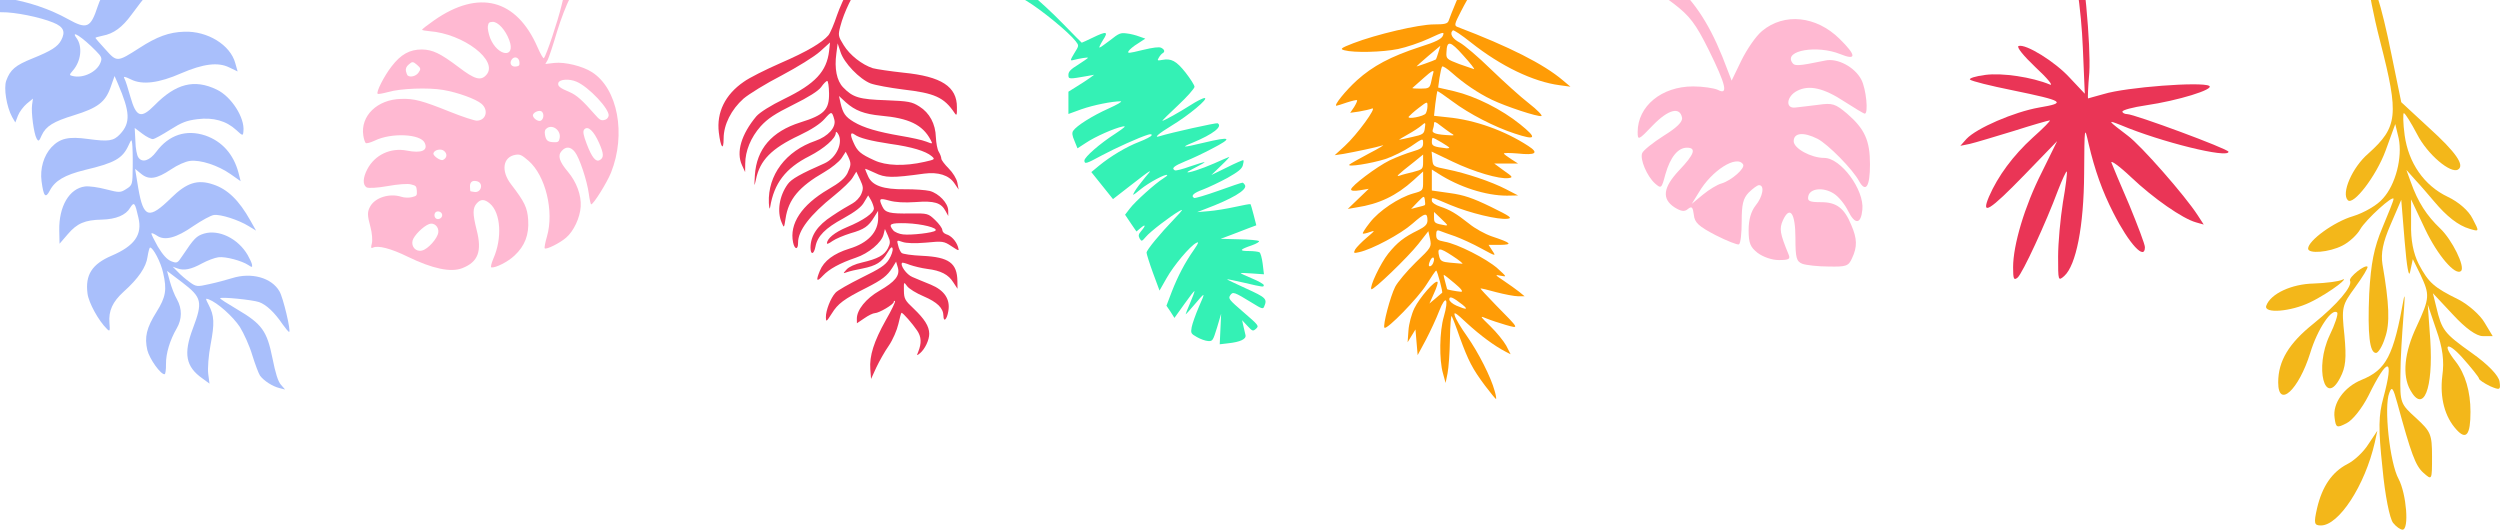 <svg width="1416" height="300" viewBox="0 0 1416 300" fill="none" xmlns="http://www.w3.org/2000/svg" className="svg">
<g filter="url(#filter0_d)">
<path d="M159.128 213.932C157.469 212.063 156.045 207.507 154.33 198.944C151.223 183.394 148.354 179.483 134.317 171.212C128.83 167.98 124.46 165.184 124.662 164.927C125.367 164.029 143.026 165.833 146.724 167.097C150.799 168.544 155.494 172.917 160.026 179.621C161.759 182.058 163.433 184.041 163.78 183.997C164.938 183.85 160.382 164.441 158.282 161.01C153.848 153.254 142.366 150.089 131.405 153.558C128.238 154.538 122.554 156.067 118.546 156.922C111.689 158.485 111.095 158.444 107.45 155.787C105.242 154.219 102.19 151.602 100.677 149.945L97.827 147.072L100.423 148.013C104.136 149.391 108.158 148.65 114.413 145.2C117.491 143.538 121.64 141.973 123.724 141.708C127.776 141.194 137.054 143.715 140.67 146.145C142.732 147.501 142.963 147.471 142.769 145.994C142.634 144.971 141.495 142.574 140.269 140.419C134.8 131.061 123.99 125.847 115.602 128.297C111.191 129.665 109.952 130.977 103.361 140.824C100.512 145.114 100.296 145.257 96.945 143.949C94.581 142.978 92.239 140.386 89.381 135.665C87.221 131.78 85.484 128.419 85.801 128.147C86.003 127.891 87.366 128.411 88.92 129.485C93.32 132.509 99.916 130.748 109.618 123.972C114.267 120.841 119.425 117.992 121.162 117.771C124.982 117.287 135.059 120.515 140.823 124.059L145.048 126.642L141.823 120.928C135.36 109.386 128.89 103.159 120.77 100.491C111.896 97.457 105.692 99.515 97.04 108.006C84.321 120.479 81.262 119.596 78.324 102.639L76.525 91.66L79.954 94.46C84.314 98.067 88.698 97.395 96.813 91.976C100.596 89.417 105.048 87.466 107.595 87.143C113.5 86.394 123.461 89.636 130.592 94.624L136.3 98.638L135.077 93.825C132.282 83.319 125.793 76.055 116.295 72.753C105.463 69.159 95.645 72.368 88.546 81.933C84.745 87.036 80.566 88.375 78.38 85.186C77.521 84.024 76.766 80.076 76.676 75.813L76.297 68.467L80.612 71.733C82.965 73.514 85.736 74.895 86.663 74.778C87.705 74.646 91.981 72.255 96.328 69.509C102.956 65.318 105.645 64.283 111.782 63.505C120.812 62.36 128.148 64.434 133.774 69.612C137.524 73.065 137.64 73.05 137.875 70.363C138.755 62.742 131.044 50.665 122.759 46.747C110.063 40.617 99.591 43.331 87.552 55.602C79.867 63.393 77.155 62.466 73.863 50.868C72.54 46.184 71.116 41.627 70.504 40.55C69.73 39.146 70.44 39.172 74.212 41.004C80.641 44.232 90.019 43.043 102.593 37.52C115.067 32.126 123.519 31.054 129.816 34.184L134.59 36.467L133.267 31.782C130.486 21.39 117.435 13.456 104.318 13.964C95.762 14.24 88.909 16.727 78.93 23.191C66.338 31.258 66.222 31.273 59.733 24.008C56.577 20.596 54.074 17.678 54.044 17.451C54.014 17.224 55.836 16.762 58.122 16.241C64.329 15.107 69.266 11.477 74.449 4.35C82.727 -6.982 85.121 -9.365 89.084 -10.561L92.915 -11.856L88.71 -13.402C82.909 -15.439 72.743 -15.767 68.246 -14.157C61.277 -11.656 57.875 -7.99 55.344 -0.39C51.313 11.905 49.188 12.752 38.52 6.827C28.229 1.084 15.541 -3.199 3.907 -4.843C-0.889 -5.506 -5.423 -5.971 -6.118 -5.883C-6.813 -5.795 -6.921 -3.932 -6.345 -1.348L-5.313 2.911L0.928 2.929C8.326 2.799 22.717 5.711 30.188 8.807C36.033 11.185 37.218 13.924 34.675 18.752C32.692 22.469 29.111 24.772 18.269 29.151C8.656 33.027 5.8 35.469 3.552 41.646C1.992 45.887 3.745 56.525 6.854 62.254L8.677 65.373L10.166 61.487C10.954 59.423 13.258 56.358 15.162 54.73L18.669 51.86L18.177 55.273C17.557 59.51 19.143 71.556 20.69 74.363C21.769 76.306 22.102 76.148 23.636 72.603C26.018 67.449 30.264 64.831 41.92 61.273C55.268 57.154 59.656 53.825 62.575 45.599L64.894 39.066L66.751 43.336C73.696 59.439 74.026 65.52 68.044 71.94C64.325 75.877 61.677 76.329 49.811 74.714C38.901 73.209 33.982 74.295 29.124 79.417C24.8 84.124 22.586 91.453 23.529 98.612C24.68 107.362 25.786 108.608 28.228 103.908C31.144 98.339 36.604 95.105 48.118 92.259C65.014 88.268 69.391 85.749 72.777 78.387C74.427 74.828 74.528 74.699 74.872 77.313C75.067 78.79 75.251 84.659 75.173 90.33C75.1 100.506 75.029 100.861 71.549 103.036C68.184 105.195 67.59 105.155 60.038 103.225C55.645 102.049 50.371 101.331 48.172 101.61C39.257 102.74 33.29 112.855 33.565 126.569L33.727 134.058L38.425 128.61C43.626 122.52 48.078 120.569 57.706 120.388C65.684 120.185 71.263 117.86 73.664 113.743C76.009 110.095 76.431 110.619 78.394 119.267C80.722 128.907 76.26 135.25 63.222 140.831C52.078 145.595 48.18 151.75 49.571 162.318C50.259 167.545 55.834 177.698 60.559 182.298C62.188 183.94 62.374 183.57 61.993 178.882C61.442 172.019 63.724 166.993 70.027 161.226C78.452 153.688 82.783 147.246 83.555 141.487C84.007 138.657 84.634 136.267 84.981 136.223C86.602 136.018 91.141 144.569 92.397 150.533C94.595 160.075 93.961 164.199 88.61 172.733C82.972 181.767 81.763 186.888 83.445 194.3C84.697 199.34 91.047 208.239 93.247 207.96C93.71 207.902 94.076 205.314 94.019 202.201C93.936 196.204 96.236 188.634 100.074 182.024C103.151 176.782 103.198 170.884 100.265 165.594C98.909 163.34 97.123 158.714 96.211 155.364L94.608 149.444L103.368 156.074C114.364 164.5 114.925 166.97 109.254 182.015C103.841 196.335 105.161 203.677 114.63 210.332L118.668 213.286L117.935 207.718C117.546 204.764 118.094 197.3 119.284 191.141C121.579 179.066 121.373 174.818 118.22 168.748C116.322 165.06 116.292 164.833 118.148 165.522C123.224 167.42 131.902 175.215 135.865 181.183C138.11 184.826 141.413 192.032 142.927 197.27C144.556 202.494 146.533 207.673 147.261 208.736C149.417 211.698 154.426 214.875 158.194 215.784L161.485 216.637L159.128 213.932ZM41.233 39.063C39.175 38.63 39.145 38.403 41.191 36.064C45.904 30.73 46.825 22.526 43.489 17.75C39.484 12.365 46.686 16.998 54.306 24.812C57.564 28.096 57.915 28.975 56.941 31.41C54.936 36.747 47.075 40.517 41.233 39.063Z" fill="#A9BFFB"/>
</g>
<path d="M211.203 140.274C214.018 138.827 221.45 140.729 230.958 145.415C244.934 152.199 255.365 154.434 261.83 151.884C270.804 148.373 273.119 142.377 269.955 130.169C267.662 120.957 267.662 117.836 270.058 115.156C272.265 112.686 274.43 112.677 277.513 115.329C283.678 120.634 284.546 134.986 279.413 146.545C278.301 149.208 277.766 151.368 278.313 151.464C280.639 151.843 287.78 148.252 291.409 144.76C297.28 139.328 299.705 132.927 299.161 124.596C298.704 117.588 297.141 114.371 289.524 104.447C283.616 96.867 284.788 88.889 291.95 87.688C294.493 87.255 295.47 87.722 299.413 91.114C309.028 99.512 313.932 119.707 309.789 133.99C308.791 137.376 308.244 140.4 308.531 140.646C309.4 141.519 317.135 137.69 320.655 134.604C324.887 131.005 328.518 123.396 328.912 116.996C329.307 110.596 326.588 103.138 321.672 97.287C316.757 91.435 315.733 88.182 318.129 85.501C320.526 82.82 323.175 82.978 325.61 86.072C328.188 89.289 332.563 102.414 333.522 109.854C333.935 113.08 334.583 115.76 334.853 115.742C336.201 115.653 343.733 103.538 346.066 97.807C354.73 76.056 349.931 50.21 335.316 40.879C330.017 37.443 319.909 34.987 313.997 35.641L308.894 36.242L310.23 33.897C310.889 32.592 313.27 25.53 315.428 18.151C317.657 10.833 320.959 2.316 322.719 -0.788L325.949 -6.246L323.165 -6.395L320.39 -6.412L318.037 3.172C315.911 12.076 309.455 31.358 308.068 32.91C307.689 33.334 306.08 30.451 304.411 26.644C292.485 -0.593 271.149 -6.095 245.907 11.501C242.154 14.138 238.995 16.537 239.084 16.863C239.101 17.127 240.951 17.47 243.196 17.655C262.575 19.103 282.59 34.453 275.464 42.425C272.311 45.952 268.864 44.983 259.748 38.013C249.359 30.197 245.098 28.154 239 28.023C232.03 28.017 227.064 30.734 221.764 37.656C217.519 43.114 212.904 52.249 213.908 53.112C214.267 53.421 216.873 52.917 219.866 52.123C226.904 50.066 242.634 49.497 250.983 50.94C259.261 52.321 269.589 56.091 272.743 58.805C276.901 62.383 275.322 68.263 270.05 68.344C268.765 68.363 261.783 66.099 254.695 63.245C239.2 57.027 234.515 55.741 227.158 56.026C213.711 56.312 204.102 65.643 205.77 76.688C206.034 78.663 206.702 80.611 207.132 80.981C207.634 81.413 209.89 80.733 212.256 79.648C221.564 75.052 238.26 75.813 240.555 80.908C242.6 85.289 238.715 86.938 230.42 85.293C221.236 83.506 212.306 87.679 208.035 95.861C205.507 100.676 205.362 104.669 207.621 106.114C208.608 106.713 213.665 106.447 219.551 105.396C225.168 104.363 231.16 103.902 232.82 104.457C235.639 105.135 235.863 105.452 236.098 108.026C236.208 110.742 236.153 110.944 233.358 111.659C231.695 112.101 228.983 112.013 227.322 111.459C220.825 109.363 212.726 111.754 209.802 116.727C207.979 119.902 207.965 121.762 209.833 128.611C210.722 131.872 211.061 136.033 210.634 137.788C209.981 140.221 210.087 140.812 211.203 140.274ZM233.677 136.273C234.44 133.434 239.645 128.178 243.08 126.889C245.787 125.848 248.663 128.448 248.259 131.595C247.873 135.007 242.386 141.145 239.052 141.895C235.591 142.787 232.824 139.781 233.677 136.273ZM246.393 120.629C247.368 118.972 250.33 119.773 250.459 121.756C250.589 123.74 247.756 124.922 246.575 123.406C245.984 122.648 245.906 121.458 246.393 120.629ZM266.22 106.112C265.967 103.273 267.372 101.986 269.984 102.611C274.167 103.465 272.669 109.539 268.486 108.685C267.462 108.554 266.502 108.351 266.43 108.289C266.358 108.228 266.226 107.24 266.22 106.112ZM245.479 86.892C245.888 84.873 249.753 83.955 251.545 85.497C253.481 87.163 253.223 89.437 250.93 90.584C249.554 91.272 245.232 88.303 245.479 86.892ZM229.922 40.307C229.629 38.931 230.154 37.635 231.567 36.48C233.485 34.76 233.961 34.795 236.183 36.708C238.405 38.62 238.503 39.078 237.015 41.168C235.591 43.187 232.328 43.999 230.823 42.704C230.607 42.519 230.197 41.417 229.922 40.307ZM308.66 76.23C308.333 74.326 308.668 73.242 310.036 72.421C313.49 70.402 318.007 74.288 316.927 78.475C316.571 80.292 315.987 80.662 313.679 80.548C310.221 80.444 309.217 79.58 308.66 76.23ZM301.9 64.922C302.605 63.282 305.716 62.214 306.863 63.201C308.297 64.435 307.956 67.512 306.319 68.35C304.682 69.188 301.33 66.553 301.9 64.922ZM332.358 81.644C330.405 76.593 329.989 74.363 330.935 73.305C332.953 71.047 336.259 74.017 339.357 81.051C342.053 87.115 342.137 89.434 339.582 90.731C337.423 91.868 335.212 89.092 332.358 81.644ZM289.787 33.781C291.266 31.558 294.03 32.439 294.211 35.216C294.395 36.997 294.017 37.42 292.408 37.658C289.73 38.1 288.308 36.003 289.787 33.781ZM277.622 21.566C276.722 19.169 276.119 16.154 276.311 14.946C276.649 12.865 276.964 12.513 278.985 12.38C282.022 12.246 286.32 16.944 288.46 22.779C292.321 33.215 281.896 32.108 277.622 21.566ZM316.285 46.845C317.035 44.87 322.426 44.516 326.463 46.242C333.416 49.105 345.561 62.051 344.716 65.692C344.326 66.98 343.561 67.694 342.159 67.985C340.424 68.365 339.581 67.889 337.02 64.937C329.928 56.838 326.622 53.868 322.585 52.141C317.022 49.851 315.66 48.679 316.285 46.845Z" fill="#FFB9D2"/>
<path d="M496.32 208.183C498.024 204.607 501.104 199.064 503.397 195.824C505.689 192.469 508.068 186.935 508.839 183.486C509.61 180.036 510.389 177.16 510.623 177.157C511.441 177.146 516.781 183.268 519.403 187.132C521.906 190.768 522.07 194.32 520.036 199.391C519.129 201.467 519.247 201.58 521.096 200.066C523.869 197.737 526.369 192.545 526.321 188.991C526.264 184.75 523.639 180.657 517.484 174.775C512.633 170.252 512.035 169.228 511.973 164.642C511.904 159.484 511.904 159.484 513.808 162.096C514.88 163.573 519.121 166.155 523.115 167.823C530.871 171.162 534.304 174.442 534.364 178.913C534.417 182.81 536.378 180.95 537.132 176.24C538.327 169.574 534.987 164.459 527.233 161.234C523.591 159.791 518.891 157.788 516.776 156.898C513.487 155.565 509.676 150.226 510.943 148.834C511.173 148.602 513.167 149.149 515.398 150.037C517.629 150.811 521.966 151.901 525.243 152.317C532.85 153.251 537.203 155.487 539.95 159.923L542.336 163.561L542.278 159.319C542.139 149.003 537.537 145.623 522.456 144.901C516.494 144.635 511.227 143.9 510.633 143.22C510.041 142.655 509.082 140.833 508.707 139.003C507.848 135.919 507.965 135.917 511.134 137.022C513.247 137.798 518.273 137.962 524.458 137.423C533.909 136.498 534.612 136.603 538.856 139.415C543.335 142.337 543.335 142.337 542.6 139.825C541.502 136.399 538.659 133.455 535.961 132.688C534.67 132.246 533.722 131.226 533.708 130.195C533.695 129.278 531.909 126.779 529.66 124.629C525.755 120.897 525.403 120.786 515.824 120.911C503.792 121.067 501.448 120.524 499.765 116.991C497.6 112.434 498.063 112.084 503.692 113.616C507.21 114.602 512.238 114.881 518.541 114.455C529.279 113.628 533.034 114.84 535.55 119.508L537.107 122.354L537.065 119.259C537.008 115.018 531.794 109.582 526.635 108.159C524.291 107.616 517.975 107.125 512.718 107.193C500.336 107.353 493.997 105.143 491.707 99.898C490.744 97.847 490.017 95.908 490.014 95.678C490.011 95.449 492.478 96.449 495.535 97.9C501.416 100.804 505.156 100.871 523.465 98.34C531.396 97.32 537.496 99.19 540.597 103.851L542.981 107.374L542.226 103.371C541.728 101.084 539.697 97.786 537.328 95.409C535.078 93.145 533.175 90.647 533.164 89.845C533.153 89.043 532.546 87.331 531.71 85.966C530.874 84.601 530.24 80.94 530.08 77.732C529.861 70.168 526.506 63.906 520.732 60.312C516.49 57.615 514.616 57.295 501.874 56.773C486.679 56.282 483.043 55.182 477.592 49.521C473.92 45.785 472.541 38.809 473.712 30.31L474.452 24.568L476.035 29.363C477.989 35.643 486.876 44.814 493.101 47.256C495.801 48.253 504.117 49.75 511.49 50.686C529.393 52.747 534.682 55.086 540.643 63.952C541.836 65.771 542.064 65.309 542.003 60.838C542.078 49.029 533.238 43.296 511.712 41.167C504.224 40.347 496.38 39.188 494.387 38.641C488.284 36.656 481.318 31.243 477.854 25.555C474.748 20.551 474.624 19.98 475.958 14.918C477.955 7.095 483.184 -3.749 487.326 -8.504C489.281 -10.822 490.885 -13.136 490.876 -13.824C490.863 -14.741 488.272 -16.312 486.753 -16.293C485.352 -16.274 476.818 0.69 474.119 8.521C472.435 13.587 470.283 18.66 469.249 19.934C465.568 24.224 456.99 29.265 442.006 35.766C433.644 39.428 424.243 44.136 421.236 46.353C410.701 53.598 405.813 63.636 407.134 74.969C408.186 83.669 409.85 85.826 409.867 78.374C409.879 70.577 414.203 62.037 421.13 55.871C424.133 53.309 433.75 47.338 442.685 42.75C451.733 37.932 461.234 32.077 464.466 29.169L470.122 24.051L469.603 28.873C468.24 40.47 461.791 47.433 444.381 55.913C436.371 59.8 430.348 63.662 428.392 65.866C419.883 76.065 416.865 86.194 420.235 93.488L422.041 97.477L422.095 92.776C422.113 85.438 425.282 77.83 430.805 71.567C434.835 67.158 438.888 64.469 449.333 59.288C457.922 55.05 463.482 51.538 465.089 49.339C466.464 47.372 467.963 45.862 468.547 45.855C469.014 45.849 469.523 48.937 469.575 52.835C469.702 62.234 466.82 65.138 453.324 69.326C437.036 74.467 428.525 84.437 427.556 99.24C427.178 105.894 427.181 106.124 428.173 101.639C430.364 90.834 436.933 84.099 452.722 76.671C459.687 73.371 464.667 70.096 467.083 67.313C470.996 62.906 471.23 62.903 472.581 67.815C473.691 72.157 468.97 77.263 461.877 79.763C445.13 85.483 434.799 99.146 435.479 114.959C435.636 117.938 436 118.965 436.212 117.357C438.368 103.915 444.91 95.231 458.488 88.406C466.726 84.171 473.424 78.352 473.382 75.257C473.372 74.454 473.84 74.563 474.555 75.586C477.892 80.472 473.807 89.468 466.956 92.538C453.483 98.445 448.265 101.379 446.2 104.272C441.382 110.87 439.984 119.83 442.756 126.1C444.084 129.293 444.084 129.293 444.944 123.779C446.55 112.866 452.645 105.679 466.905 97.468C470.963 95.123 475.239 91.628 476.614 89.661L479.018 85.961L480.458 88.809C482.144 92.57 482.155 93.373 479.999 98.101C478.519 100.987 475.748 103.43 469.024 107.301C454.071 116.094 446.97 126.733 449.217 137.367C450.09 141.483 452.077 141.572 452.023 137.56C451.931 130.682 458.704 121.766 472.575 110.694C477.198 106.966 481.927 102.433 482.953 100.585L485.011 97.234L487.176 101.792C488.98 105.666 489.113 106.811 487.868 109.808C487.076 111.767 484.773 114.205 482.801 115.262C480.829 116.32 475.612 119.368 471.329 122.29C462.989 127.672 459.095 133.455 459.071 140.335C459.128 144.576 460.992 144.208 461.866 139.725C462.954 133.749 467.45 129.219 477.657 123.699C484.383 119.943 487.968 117.259 489.45 114.488L491.735 110.675L493.289 113.292C494.127 114.772 494.857 116.94 494.988 117.971C495.023 120.607 489.122 124.811 479.594 128.718C472.624 131.675 468.348 135.17 468.385 137.921C468.391 138.379 469.785 137.788 471.52 136.504C473.372 135.219 477.903 133.326 481.743 132.13C489.425 129.966 491.971 128.214 495.171 122.898L497.344 119.431L497.395 123.213C497.505 131.352 491.748 137.618 481.042 140.852C472.2 143.604 466.649 147.803 464.387 153.336C462.011 159.099 462.49 160.01 466.061 156.18C469.631 152.351 475.662 149.062 484.733 145.964C491.945 143.577 499.339 137.405 500.445 132.804L501.221 129.699L502.908 133.46C504.354 136.766 504.366 137.684 502.888 140.684C500.838 144.608 497.126 146.605 488.275 148.669C484.314 149.523 480.831 151.173 479.565 152.566C477.378 155.002 477.378 155.002 479.703 154.169C480.982 153.694 484.941 152.725 488.438 152.107C496.361 150.513 499.489 148.524 502.687 143.094C504.514 139.975 505.324 139.391 505.578 140.878C505.825 141.907 504.928 144.67 503.556 146.866C501.498 150.218 498.37 152.207 488.04 157.271C480.961 160.802 474.235 164.558 473.201 165.833C470.437 168.85 467.728 175.878 467.779 179.661C467.817 182.527 468.05 182.409 471.139 177.554C474.569 172.006 477.923 169.441 490.572 163.085C499.623 158.497 502.514 156.281 505.488 151.542L507.546 148.19L508.525 151.502C509.872 156.071 506.998 159.548 498.071 164.708C490.535 169.048 485.248 175.537 485.316 180.58L485.35 183.102L489.518 180.297C491.833 178.661 494.503 177.366 495.554 177.352C497.89 177.322 506.236 172.398 506.218 171.023C506.21 170.45 506.557 170.216 506.912 170.555C507.267 170.894 504.881 175.855 501.684 181.4C494.953 193.411 492.376 201.584 492.945 209.144L493.369 214.642L496.32 208.183ZM505.905 130.441C502.935 126.81 504.212 126.22 513.445 126.445C522.212 126.79 531.356 129.079 529.858 130.589C528.706 131.865 515.991 133.291 511.544 132.775C509.322 132.575 506.736 131.462 505.905 130.441ZM495.206 90.796C487.33 87.229 485.556 85.647 483.386 80.63C481.34 76.186 481.667 74.462 484.145 76.264C486.741 78.179 493.189 79.815 504.311 81.506C516.484 83.182 524.344 85.603 527.654 88.426C529.781 90.233 529.549 90.35 523.609 91.689C512.31 94.243 501.791 93.921 495.206 90.796ZM510.208 76.958C497.209 74.719 489.233 72.415 483.58 69.048C478.751 66.13 477.439 64.198 476.076 58.368L475.204 54.367L479.108 57.985C484.311 62.618 489.479 64.615 498.955 65.524C514.746 66.924 522.507 70.607 527.062 79.147C528.38 81.652 528.38 81.652 524.622 80.21C522.507 79.321 515.946 77.915 510.208 76.958Z" fill="#EA3556"/>
<path d="M584.132 -3.192C588.256 0.034 596.303 7.501 602.036 13.4C607.77 19.3 612.598 24.186 612.698 24.186C612.9 24.186 615.615 22.895 618.733 21.42C626.881 17.456 627.987 17.733 624.668 22.803C623.26 25.108 622.354 26.951 622.757 26.951C623.159 26.951 625.875 25.015 628.892 22.711C633.72 18.839 634.726 18.47 638.146 18.931C640.158 19.116 643.376 19.945 645.288 20.683L648.707 21.881L644.483 24.647C642.169 26.029 639.856 27.965 639.253 28.887C638.448 30.362 639.152 30.27 647.098 28.334C653.234 26.859 656.452 26.49 657.659 27.043C659.671 28.057 659.973 29.348 658.464 30.178C657.961 30.454 656.955 31.56 656.352 32.666C655.346 34.326 655.547 34.418 658.162 33.957C663.393 32.943 666.209 34.418 671.54 41.147C674.256 44.65 676.569 48.245 676.569 49.167C676.569 50.089 672.345 54.883 667.215 59.676C662.085 64.469 658.062 68.433 658.363 68.433C659.269 68.433 668.221 63.456 674.256 59.584C677.676 57.371 681.297 55.528 682.302 55.528C684.918 55.62 673.25 65.391 663.393 71.291C656.251 75.624 653.234 78.297 656.654 77.191C663.393 75.07 688.941 69.447 689.645 69.816C692.763 71.568 687.131 75.992 675.563 80.786C668.522 83.644 669.729 83.736 681.598 80.878C697.491 77.099 698.597 77.928 686.326 84.289C681.8 86.686 675.06 89.912 671.238 91.387C664.801 94.06 663.393 95.351 665.404 96.457C665.907 96.826 669.83 95.812 674.155 94.245C678.48 92.769 682.101 91.663 682.302 91.848C682.504 91.94 680.391 93.231 677.575 94.613C674.859 95.996 672.546 97.287 672.546 97.471C672.546 98.3 680.693 95.627 687.633 92.585C691.757 90.742 695.58 89.082 696.183 88.898C696.686 88.713 694.674 90.926 691.657 93.784L686.125 99.13L694.976 94.798C699.905 92.309 704.029 90.557 704.23 90.742C704.532 90.926 704.33 92.309 703.928 93.691C703.325 95.719 701.212 97.379 695.177 100.789C690.752 103.186 684.515 106.136 681.397 107.334C676.066 109.27 674.256 110.93 676.368 112.128C676.871 112.404 683.007 110.561 690.047 108.072C697.088 105.491 703.224 103.463 703.727 103.463C704.129 103.463 704.833 104.2 705.236 105.03C706.241 107.703 697.792 112.681 682.604 118.396L678.078 120.148L684.616 119.595C688.237 119.318 694.875 118.212 699.502 117.198C704.129 116.184 708.052 115.446 708.253 115.631C708.454 115.815 709.259 118.581 710.064 121.715L711.572 127.615L707.348 129.182C705.135 130.103 700.508 131.763 697.29 133.053L691.355 135.266L701.816 135.542C707.549 135.634 712.578 136.095 713.081 136.556C713.484 136.925 711.673 138.031 709.058 138.953C702.017 141.35 701.615 142.179 707.247 142.179C710.064 142.179 712.779 142.548 713.383 142.917C713.986 143.286 714.791 146.235 715.193 149.462L715.898 155.361L709.36 154.901C705.739 154.624 702.721 154.532 702.721 154.716C702.721 154.901 705.638 156.283 709.259 157.758C712.88 159.233 715.797 160.985 715.797 161.446C715.797 162.736 715.797 162.736 704.733 160.155C699.502 158.957 695.177 158.035 694.976 158.219C694.875 158.311 699.704 160.616 705.739 163.381C717.105 168.544 717.909 169.281 715.998 173.706C715.395 175.181 714.59 174.904 709.259 171.586C698.999 165.317 698.295 165.041 696.787 167.253C695.58 169.097 696.082 169.742 704.33 176.84C712.88 184.215 713.182 184.583 711.472 186.15C709.661 187.718 709.46 187.718 706.543 184.583L703.526 181.357L704.23 184.583C704.632 186.335 705.135 188.639 705.437 189.746C706.04 192.05 702.52 193.709 695.58 194.447L690.852 195L691.254 186.335L691.657 177.67L689.343 185.505C687.03 192.972 686.829 193.341 684.214 193.156C682.705 193.064 679.888 192.05 677.977 190.944C674.558 189.008 674.356 188.732 674.96 185.321C675.362 183.293 677.173 178.131 679.084 173.706C682.906 165.041 682.906 165.041 676.167 172.968C673.652 176.01 671.54 178.223 671.54 178.038C671.54 177.762 672.646 174.904 674.055 171.678C675.463 168.451 676.569 165.409 676.569 164.948C676.569 164.395 674.055 167.622 670.936 172.047L665.203 180.066L662.99 176.563L660.677 173.153L663.694 165.225C667.114 156.468 671.138 148.724 676.267 141.442C678.983 137.478 679.184 136.741 677.575 137.57C674.155 139.23 664.801 150.291 660.677 157.666L656.754 164.58L653.033 154.532C651.021 149.001 649.411 143.839 649.411 143.101C649.411 141.626 656.754 132.685 665.505 123.559C669.931 118.949 670.434 118.12 668.02 119.502C662.89 122.452 651.423 131.21 649.009 134.16C646.696 136.833 646.595 136.833 645.489 135.081C644.684 133.514 644.785 132.685 646.394 130.841C649.11 127.707 648.909 126.693 646.092 129.089L643.678 131.117L640.46 126.416L637.241 121.623L639.856 118.212C642.874 114.156 654.642 103.647 658.766 101.158C660.275 100.236 661.381 99.314 661.079 99.13C660.275 98.3 650.719 103.371 645.992 107.242C641.365 111.022 641.164 111.114 642.672 108.441C643.578 106.873 646.193 103.371 648.506 100.605C653.334 95.074 652.831 95.351 639.655 105.583L630.401 112.773L624.265 105.122L618.13 97.471L622.455 93.876C629.094 88.437 638.046 83.09 645.288 80.325C648.909 78.942 652.027 77.283 652.228 76.73C652.53 75.992 651.926 75.808 650.317 76.269C645.589 77.652 631.709 83.92 623.964 88.068C615.314 92.769 614.207 93.138 614.207 90.926C614.207 88.99 623.058 81.247 631.709 75.716C637.241 72.028 638.146 71.199 635.833 71.66C631.005 72.674 620.343 77.375 615.112 80.878L610.284 84.012L608.574 79.772C607.267 76.822 607.066 75.163 607.87 74.056C609.781 71.199 618.733 65.576 627.786 61.52C632.715 59.307 635.933 57.464 634.827 57.371C629.999 57.371 619.337 59.492 612.497 61.888L605.155 64.562V58.201V51.933L609.882 48.983C612.598 47.324 615.816 45.203 617.225 44.189L619.739 42.346L616.219 42.991C605.255 44.927 605.155 44.927 605.155 42.346C605.155 40.594 606.462 39.212 610.687 36.63C613.704 34.694 616.219 32.943 616.219 32.759C616.219 32.298 611.391 33.127 607.77 34.049C606.06 34.51 606.16 34.049 608.474 30.178C611.19 25.845 611.19 25.845 609.278 23.356C605.255 18.194 589.765 5.473 581.115 0.31L572.062 -5.128L574.376 -7.064L576.689 -9L584.132 -3.192Z" fill="#34F1B5"/>
<path d="M841.158 218.483C833.987 208.905 831.638 204.297 826.816 191.082C824.838 185.262 822.737 179.927 822.242 179.079C821.871 178.351 821.377 184.05 821.253 191.809C821.129 199.569 820.511 208.42 819.893 211.451L818.78 216.907L817.297 211.451C815.071 203.812 815.318 187.566 817.791 179.321C820.758 169.016 818.904 166.591 815.195 176.048C813.588 180.291 810.126 187.687 807.653 192.416L802.955 201.145L802.337 193.87L801.719 186.596L799.493 190.233L797.268 193.87L797.762 187.081C798.01 183.444 799.493 177.866 801.1 174.593C804.068 168.531 812.969 158.346 814.206 159.68C814.577 160.044 813.711 162.953 812.228 166.106L809.631 171.925L813.093 169.016C814.948 167.318 816.678 165.984 816.802 165.863C817.42 165.742 814.082 153.254 813.464 153.254C813.093 153.254 810.62 156.891 807.9 161.256C803.202 168.773 785.522 186.96 784.162 185.626C783.05 184.535 787.501 167.803 790.221 162.468C791.581 159.801 796.897 153.496 801.842 148.647C810.744 140.16 810.868 139.796 810.002 135.431L809.013 130.945L803.326 138.22C797.515 145.616 777.733 164.651 776.744 163.802C775.508 162.59 781.937 149.132 786.264 143.676C791.457 137.25 795.166 134.34 803.326 130.339C807.159 128.399 808.519 127.065 808.519 124.883C808.519 120.154 807.159 120.397 799.988 126.702C793.435 132.521 777.115 141.251 769.821 142.827C766.73 143.554 766.483 143.433 767.595 141.251C768.337 140.038 771.304 137.007 774.148 134.582C778.846 130.581 779.093 130.339 775.879 131.43C773.901 132.158 772.17 132.521 771.923 132.279C771.552 132.036 773.406 129.248 775.879 126.095C781.072 119.306 792.322 111.91 800.359 109.606C806.046 108.03 806.046 108.03 806.046 102.574V97.118L800.606 102.089C790.839 110.94 781.072 115.547 768.337 117.487L763.392 118.336L769.326 112.637L775.261 106.939L770.192 107.788C767.101 108.273 765.246 108.151 765.246 107.303C765.246 105.363 779.712 94.451 787.13 90.814C790.962 88.995 796.65 86.812 799.988 85.843C805.057 84.388 806.046 83.539 806.046 81.114C806.046 78.204 805.922 78.204 799.122 82.933C795.29 85.479 788.737 88.752 784.657 90.086C776.621 92.632 762.774 94.814 764.257 93.238C764.752 92.753 769.697 89.965 775.384 86.934C781.072 84.024 784.533 81.841 783.173 82.326C779.835 83.418 767.101 86.085 760.919 87.176L755.974 87.904L761.661 82.69C768.584 76.385 780.33 60.26 777.115 61.472C775.879 61.958 772.664 62.685 769.821 63.17L764.752 63.897L766.977 60.624C768.09 58.805 768.955 56.986 768.584 56.744C768.337 56.502 765.741 57.108 762.774 58.078C759.93 59.048 757.334 59.896 756.963 59.896C755.232 59.896 762.155 51.288 768.584 45.468C777.61 37.345 787.624 32.01 804.315 26.554C813.217 23.766 816.555 22.068 817.297 20.128C818.162 17.825 817.544 18.067 809.384 21.826C804.439 24.13 796.526 26.797 791.828 27.767C782.926 29.585 766.977 29.949 761.537 28.494C758.817 27.767 759.312 27.282 766.483 24.493C779.341 19.522 803.573 13.824 812.104 13.824C818.286 13.824 819.893 13.46 820.511 11.763C820.882 10.55 822.86 5.579 824.838 0.851C828.3 -7.394 828.795 -8 832.256 -8H835.965L833.74 -4.605C832.504 -2.787 829.66 2.184 827.435 6.549C823.726 13.703 823.602 14.551 825.58 15.279C854.882 26.433 874.292 36.254 885.172 45.468L889.499 49.106L883.318 48.257C868.481 46.317 850.06 37.466 833.246 24.13C827.929 19.886 823.231 16.734 822.86 17.219C820.882 19.037 822.613 21.947 826.816 24.13C829.289 25.463 837.325 32.253 844.496 39.285C851.791 46.317 861.434 55.047 866.009 58.563C870.707 62.2 873.798 65.474 873.056 65.716C871.078 66.322 852.78 60.26 844.991 56.502C836.955 52.622 829.042 47.166 822.489 41.346C819.646 38.8 817.173 37.224 816.802 37.709C816.431 38.194 815.813 41.104 815.318 44.135L814.577 49.591L823.602 51.652C835.842 54.562 850.554 61.958 861.063 70.445C870.831 78.325 870.089 79.659 857.973 75.658C846.474 71.9 832.133 64.504 822.737 57.471C818.162 54.077 814.329 51.409 814.082 51.652C813.958 51.894 813.464 55.047 812.969 58.805L812.228 65.595L820.017 66.444C835.347 67.898 852.285 73.961 865.638 82.69C871.82 86.691 869.841 88.025 859.58 86.934C855.253 86.57 851.791 86.57 851.791 86.934C851.791 87.297 853.645 88.631 855.871 90.086L859.827 92.632H853.151H846.351L851.791 96.633C856.86 100.149 857.107 100.513 854.387 100.877C849.318 101.604 834.853 97.361 822.737 91.541L810.868 85.843L811.238 90.086C811.609 94.329 811.733 94.329 819.646 95.906C830.402 98.088 844.62 102.817 853.027 107.181L859.827 110.697L853.522 110.819C841.653 110.819 826.446 105.969 814.453 98.209L810.991 96.027V101.968V107.909L821.253 109.364C829.166 110.455 834.111 112.152 844.373 117.123C855.5 122.579 856.86 123.549 853.769 123.913C848.453 124.519 832.751 120.761 821.624 116.153C810.126 111.304 810.991 111.546 810.991 113.728C810.991 114.698 813.093 116.153 815.689 117.002C821.253 118.821 824.715 120.882 832.256 126.823C835.347 129.369 841.035 132.521 844.867 133.855C856.118 137.613 857.107 138.583 849.565 138.705H843.136L845.238 141.978C847.464 145.252 847.34 145.252 839.056 140.766C834.482 138.22 827.806 135.189 824.22 133.855C820.758 132.642 816.802 131.309 815.689 130.824C813.958 130.096 813.464 130.581 813.464 133.006C813.464 135.552 814.206 136.159 818.162 136.886C825.457 138.098 842.024 146.585 848.082 151.92C853.522 156.891 853.645 156.891 849.936 156.164C846.474 155.436 846.722 155.679 851.791 159.074C854.882 161.135 858.714 163.923 860.445 165.257L863.536 167.803H859.827C857.725 167.803 852.162 166.712 847.464 165.499C842.765 164.166 838.685 163.196 838.562 163.438C838.438 163.56 842.271 167.682 847.216 172.774C860.816 186.596 860.692 186.232 852.903 184.05C849.194 182.959 844.373 181.382 842.024 180.412C837.944 178.715 838.067 178.836 844.249 184.898C847.711 188.293 851.667 193.143 853.151 195.81L855.623 200.66L852.78 199.205C846.474 195.932 838.438 189.991 830.896 183.08C824.591 177.139 823.231 176.29 823.973 178.715C824.344 180.412 827.558 185.747 831.02 190.597C837.449 199.811 844.496 213.633 846.598 221.514C847.34 223.939 847.587 226 847.34 226C847.093 226 844.249 222.605 841.158 218.483ZM828.3 172.532C822.86 168.288 820.882 167.439 820.882 169.622C820.882 170.592 822.737 172.168 824.962 173.138C830.649 175.563 831.886 175.441 828.3 172.532ZM823.973 160.528C820.882 157.861 818.038 155.679 817.791 155.679C817.544 155.679 817.915 157.497 818.533 159.559C819.151 161.741 819.646 163.681 819.646 163.802C819.646 164.045 824.715 165.015 827.435 165.257C828.918 165.378 827.806 163.681 823.973 160.528ZM811.733 149.01C813.093 145.737 811.486 144.524 810.002 147.677C809.137 149.617 809.013 150.829 809.878 150.829C810.497 150.829 811.362 149.98 811.733 149.01ZM822.613 144.888C815.195 140.038 813.835 140.038 815.195 145.373C815.813 147.798 816.926 148.404 821.253 148.768C824.097 149.01 827.187 149.253 828.176 149.374C829.042 149.495 826.569 147.434 822.613 144.888ZM819.646 127.429C819.646 127.187 818.038 125.489 815.937 123.549L812.228 120.033V123.185C812.228 126.338 812.598 126.58 818.78 127.672C819.275 127.672 819.646 127.672 819.646 127.429ZM807.035 116.153C807.282 116.032 807.282 114.698 807.035 113.244C806.664 110.697 806.54 110.819 802.955 114.456L799.246 118.336L802.955 117.366C805.057 116.881 806.788 116.396 807.035 116.153ZM800.606 97.361C805.675 96.027 806.046 95.784 806.046 91.783V87.54L800.977 91.662C791.086 99.422 790.344 100.27 792.941 99.422C794.177 98.937 797.639 98.088 800.606 97.361ZM820.882 83.66C820.882 83.175 812.475 78.083 811.486 78.083C811.238 78.083 810.991 79.174 810.991 80.386C810.991 82.69 812.104 83.175 819.398 84.024C820.14 84.024 820.882 83.903 820.882 83.66ZM799.864 77.598C806.046 76.264 806.664 75.779 807.035 72.506C807.529 69.232 807.406 69.111 805.18 71.051C803.944 72.142 800.482 74.446 797.391 76.143C794.3 77.84 792.075 79.295 792.446 79.174C792.817 79.174 796.155 78.447 799.864 77.598ZM821.624 75.294C820.387 74.446 817.668 72.506 815.813 71.051C813.093 68.868 812.228 68.626 812.228 69.96C812.228 71.051 811.857 72.627 811.486 73.597C810.868 75.415 813.464 76.264 821.5 76.628C823.849 76.749 823.849 76.628 821.624 75.294ZM807.529 64.261C808.024 63.534 808.519 61.594 808.519 60.139C808.519 57.35 808.519 57.35 803.573 61.109C800.853 63.17 798.38 65.474 797.886 66.08C796.897 67.777 806.417 65.959 807.529 64.261ZM810.497 46.923C810.868 44.983 811.486 42.437 811.857 41.104C812.351 39.406 810.868 40.134 806.54 44.014C803.202 47.045 800.235 49.591 799.988 49.833C799.74 50.076 801.719 50.197 804.562 50.197C809.137 50.197 809.755 49.833 810.497 46.923ZM828.795 31.404C821.377 23.038 819.522 22.675 819.275 29.585C819.027 33.223 819.398 33.587 826.446 36.254C830.526 37.709 834.358 39.042 834.853 39.164C835.471 39.164 832.751 35.769 828.795 31.404ZM813.217 33.708C813.34 33.708 814.082 31.889 814.7 29.707L815.813 25.948L809.013 31.647C805.304 34.799 802.337 37.466 802.337 37.588C802.337 37.83 812.228 34.314 813.217 33.708Z" fill="#FF9C06"/>
<path d="M1020.86 149.419C1017.52 148.069 1016.93 146.14 1016.93 134.762C1016.93 120.684 1013.79 116.249 1009.86 124.734C1007.7 129.555 1008.1 132.062 1013.01 144.019C1014.19 146.719 1013.4 147.297 1007.51 147.297C1003.58 147.297 998.67 145.562 995.527 143.248C991.403 139.969 990.421 137.848 990.421 130.327C990.421 124.349 991.796 119.72 994.349 116.442C998.473 111.428 999.652 104.871 996.313 104.871C995.331 104.871 992.778 106.799 990.421 109.114C987.279 112.392 986.493 115.863 986.493 125.313C986.493 132.062 985.904 137.848 984.922 138.426C984.136 138.812 978.244 136.498 971.763 133.22C962.14 128.206 959.783 126.084 959.39 121.649C958.801 117.213 958.212 116.635 956.051 118.37C954.087 120.106 952.123 119.72 948.392 117.406C941.125 112.585 941.911 106.221 951.141 96.386C959.783 87.322 960.961 83.658 955.462 83.658C950.356 83.658 946.035 89.057 943.285 98.7C941.125 106.799 940.929 106.992 937.393 103.907C932.876 99.857 928.752 90.215 930.127 86.743C930.716 85.2 936.215 80.765 942.303 76.908C949.766 72.28 953.105 69.001 952.712 66.687C951.534 60.323 945.053 61.866 936.215 70.93C927.966 79.608 927.573 79.608 927.573 74.787C927.573 60.13 941.125 48.945 958.997 48.945C964.496 48.945 970.781 49.909 972.941 50.873C979.03 54.152 977.655 48.174 967.835 28.31C960.372 13.268 957.033 9.026 947.999 2.083C938.375 -5.438 911.076 -20.287 901.649 -23.18C899.685 -23.759 898.114 -26.073 898.114 -28.194C898.114 -38.801 931.894 -25.687 949.963 -7.945C962.336 4.011 970.388 17.704 978.637 40.074L980.797 45.667L986.297 34.289C989.439 27.925 994.545 20.404 998.08 17.511C1010.65 7.097 1028.72 9.026 1041.88 21.946C1051.5 31.396 1051.7 34.481 1042.27 30.625C1029.31 25.418 1010.65 28.503 1014.97 35.253C1016.35 37.567 1017.92 37.567 1033.82 34.289C1040.7 32.746 1050.52 37.953 1054.25 45.088C1057 50.295 1058.37 64.373 1056.21 64.373C1055.63 64.373 1050.52 61.287 1044.82 57.623C1032.84 49.716 1024.59 47.981 1017.92 51.452C1011.83 54.538 1011.04 61.673 1016.93 60.902C1019.1 60.709 1024.99 59.937 1029.9 59.359C1037.95 58.202 1039.52 58.78 1046.2 64.373C1056.21 73.051 1059.16 79.608 1059.16 93.107C1059.16 105.642 1056.8 109.306 1053.07 102.75C1049.54 96 1035.4 81.729 1029.5 78.644C1021.45 74.594 1015.95 75.172 1015.95 79.993C1015.95 84.043 1025.77 89.443 1033.24 89.443C1042.66 89.443 1056.02 107.571 1054.84 118.756C1054.05 127.048 1050.72 127.434 1046.79 119.527C1045.02 115.863 1041.48 111.428 1038.73 109.692C1032.84 105.835 1024.99 106.607 1024.2 111.235C1023.61 113.935 1024.99 114.513 1031.47 114.513C1040.11 114.513 1044.63 117.792 1048.55 127.434C1051.89 135.148 1052.09 139.776 1048.95 146.333C1046.98 150.769 1045.61 151.154 1035.79 150.962C1029.7 150.962 1023.02 150.19 1020.86 149.419ZM975.102 103.907C980.797 102.171 988.653 95.228 987.279 93.107C983.743 87.515 969.406 96.579 962.14 109.114L958.212 115.478L964.496 110.271C968.032 107.378 972.745 104.485 975.102 103.907Z" fill="#FFB9D2"/>
<path d="M1140.22 151.369C1140.22 138.75 1146.77 116.711 1156.43 97.694L1165.17 79.921L1146.77 98.938C1126.92 119.377 1121.83 122.576 1126.56 111.379C1131.66 99.649 1140.22 88.096 1151.33 77.966C1157.34 72.633 1161.71 68.19 1160.98 68.19C1160.25 68.19 1150.96 70.856 1140.4 74.233C1129.84 77.432 1118.73 80.809 1115.63 81.52L1110.35 82.587L1113.81 78.676C1119.46 72.633 1140.76 63.391 1154.97 60.903C1170.81 58.237 1169.17 57.171 1139.85 51.128C1127.47 48.64 1116.73 45.974 1115.82 45.085C1115.09 44.374 1118.91 43.13 1124.56 42.419C1134.03 41.175 1150.96 43.663 1161.16 47.929C1163.16 48.64 1159.52 44.196 1152.97 38.153C1146.05 31.577 1142.04 26.601 1143.31 26.068C1147.32 24.646 1164.07 34.954 1172.45 44.196L1180.83 53.083L1179.73 27.312C1178.82 5.095 1175.73 -16.233 1168.26 -52.135C1167.35 -56.756 1167.72 -58 1169.9 -58C1171.9 -58 1173.36 -53.912 1175.55 -42.359C1180.46 -15.877 1184.29 25.357 1183.38 41.175C1182.65 49.173 1182.47 55.749 1182.65 55.749C1182.83 55.749 1186.84 54.505 1191.57 53.261C1204.32 49.35 1247.11 46.151 1251.3 48.64C1254.4 50.595 1233.64 56.993 1215.43 59.659C1208.14 60.725 1202.13 62.325 1202.13 63.214C1202.13 63.925 1203.41 64.636 1204.86 64.636C1208.87 64.636 1262.23 84.364 1262.23 85.963C1262.23 89.874 1223.98 80.454 1201.22 70.856C1193.21 67.657 1193.76 68.19 1205.23 76.899C1212.69 82.409 1237.64 110.846 1244.74 121.865L1248.2 127.197L1243.83 125.953C1236.19 123.821 1219.8 112.446 1207.05 100.36C1200.31 93.962 1195.21 90.407 1195.94 92.184C1196.67 94.139 1201.22 104.981 1206.14 116.356C1210.87 127.908 1214.88 138.395 1214.88 139.994C1214.88 147.814 1205.96 138.217 1197.03 120.621C1190.66 108.18 1186.47 96.272 1183.01 81.52C1180.64 71.034 1180.64 71.212 1180.46 98.227C1180.28 128.264 1175.91 150.303 1169.17 156.346C1165.71 159.367 1165.71 159.012 1165.71 145.326C1165.71 137.684 1166.99 123.821 1168.44 114.578C1170.08 105.336 1170.99 97.516 1170.63 97.161C1170.26 96.805 1168.08 101.604 1165.71 107.647C1158.79 126.309 1145.5 154.924 1142.77 157.234C1140.58 159.012 1140.22 157.945 1140.22 151.369Z" fill="#EA3556"/>
<path d="M1355.47 296.187C1353.54 293.804 1350.87 280.697 1349.42 264.969C1347 242.569 1347.24 235.181 1349.91 225.411C1356.2 202.057 1352.57 201.58 1341.44 224.219C1337.8 231.368 1332.48 238.041 1329.09 239.709C1323.53 242.569 1323.04 242.33 1322.31 236.611C1321.1 228.509 1327.64 219.215 1337.56 215.164C1351.6 209.444 1355.71 201.58 1361.52 168.933C1362.25 165.596 1362.01 170.601 1361.28 179.656C1360.56 188.95 1359.59 203.487 1359.59 212.542C1359.35 228.27 1359.59 228.747 1368.54 236.849C1376.77 244.475 1377.5 245.905 1377.5 258.535C1377.5 272.118 1377.5 272.118 1372.66 267.829C1368.06 263.778 1365.64 256.867 1357.89 228.509C1355.47 219.691 1354.75 218.5 1353.29 222.551C1350.15 230.177 1353.54 262.348 1358.62 271.403C1362.98 279.744 1364.67 300 1360.8 300C1359.59 300 1357.17 298.332 1355.47 296.187Z" fill="#F3B71A"/>
<path d="M1312.39 287.846C1315.3 275.455 1320.86 267.352 1329.58 262.824C1333.45 260.918 1338.77 255.914 1341.43 251.624L1346.52 243.998L1345.07 250.671C1339.5 274.978 1324.73 297.617 1314.57 297.617C1310.7 297.617 1310.46 296.425 1312.39 287.846Z" fill="#F3B71A"/>
<path d="M1391.29 243.284C1384.76 236.134 1381.85 225.411 1383.31 213.019C1384.52 204.44 1383.55 197.053 1379.92 186.805L1375.08 172.507L1376.53 192.763C1378.22 220.406 1372.66 234.466 1365.15 220.883C1360.56 212.542 1361.77 199.674 1368.78 184.899C1376.29 168.694 1376.29 167.026 1370.96 155.588L1366.61 146.77L1365.15 153.681C1364.43 157.971 1363.22 151.536 1362.01 136.762L1360.07 113.169L1354.02 127.229C1349.66 137.238 1348.45 143.434 1349.42 149.63C1353.29 172.031 1353.78 183.231 1350.87 191.333C1349.42 196.099 1347 199.912 1345.79 199.912C1342.16 199.912 1340.95 189.665 1341.92 166.311C1342.89 149.153 1344.58 140.336 1349.42 128.898C1352.81 120.795 1355.71 113.646 1355.71 112.693C1355.71 110.071 1339.98 124.37 1336.84 129.851C1335.14 132.949 1330.54 137.238 1326.67 139.145C1319.17 142.957 1307.31 143.911 1307.31 140.813C1307.31 136.285 1322.07 125.561 1332.72 122.463C1339.01 120.557 1346.76 116.029 1349.66 112.455C1356.92 104.59 1360.8 89.101 1358.62 78.377L1356.68 70.275L1351.12 85.526C1345.79 99.824 1332.96 116.506 1329.82 113.408C1325.95 109.595 1332.24 94.82 1341.43 86.956C1358.13 71.943 1358.86 65.27 1348.21 23.805C1344.1 7.839 1341.43 -6.459 1341.92 -8.127C1343.86 -12.894 1348.7 2.12 1354.5 30.716L1360.07 57.883L1375.8 72.419C1391.05 86.241 1396.13 93.629 1392.26 96.011C1388.15 98.633 1374.83 87.433 1369.03 75.994C1365.64 69.56 1362.25 64.079 1361.52 64.079C1361.04 64.079 1361.04 69.798 1362.01 76.709C1364.19 92.199 1372.9 105.067 1386.45 111.501C1392.5 114.361 1398.31 119.365 1400.49 123.893C1404.36 131.281 1404.36 131.281 1398.8 129.612C1392.26 127.706 1385.73 122.463 1378.71 114.123C1376.05 111.025 1371.45 105.544 1368.3 102.207L1362.98 96.25L1365.4 102.922C1369.51 114.599 1374.59 122.225 1382.1 129.374C1388.87 135.808 1396.38 151.06 1393.96 153.443C1390.81 156.541 1380.64 144.626 1373.62 129.851L1365.64 112.931V126.753C1365.4 135.808 1366.85 143.434 1369.99 149.63C1375.56 160.115 1378.47 162.737 1392.5 169.648C1398.07 172.507 1404.85 178.465 1407.27 182.754L1411.87 190.38H1406.3C1402.67 190.38 1396.62 186.091 1389.36 178.227L1377.98 166.073L1379.92 173.937C1383.06 187.044 1384.27 188.712 1400.01 199.912C1409.45 206.585 1415.25 212.781 1415.74 216.117C1416.46 220.883 1415.98 221.121 1410.41 218.738C1407.02 217.07 1404.12 215.164 1404.12 214.449C1404.12 213.734 1399.76 208.253 1394.44 202.295C1385.97 193.001 1383.06 194.908 1390.81 204.678C1396.38 211.827 1399.28 221.836 1399.28 233.275C1399.28 246.382 1396.86 249.48 1391.29 243.284Z" fill="#F3B71A"/>
<path d="M1290.37 216.593C1290.37 204.44 1296.42 194.431 1310.46 183.231C1323.77 172.507 1332.72 162.022 1331.03 158.924C1330.3 157.017 1339.5 149.63 1340.95 151.06C1341.43 151.536 1338.29 156.779 1333.93 162.737C1326.43 172.984 1326.19 173.937 1327.88 189.903C1329.09 203.01 1328.61 208.014 1325.46 213.972C1316.75 230.892 1310.94 208.253 1319.41 190.142C1322.56 183.707 1324.49 177.75 1323.77 177.035C1320.86 174.175 1312.63 186.329 1308.52 199.912C1301.98 220.883 1290.37 231.607 1290.37 216.593Z" fill="#F3B71A"/>
<path d="M1283.59 173.222C1286.01 166.311 1298.11 160.83 1310.46 160.592C1317.47 160.354 1324.73 159.4 1326.67 158.447C1328.61 157.494 1327.64 158.924 1324.25 161.545C1320.86 164.166 1313.84 168.694 1308.28 171.316C1297.39 176.558 1282.14 177.75 1283.59 173.222Z" fill="#F3B71A"/>
<defs>
<filter id="filter0_d" x="-11" y="-24" width="183.316" height="266" filterUnits="userSpaceOnUse" color-interpolation-filters="sRGB">
<feFlood flood-opacity="0" result="BackgroundImageFix"/>
<feColorMatrix in="SourceAlpha" type="matrix" values="0 0 0 0 0 0 0 0 0 0 0 0 0 0 0 0 0 0 127 0"/>
<feOffset dy="4"/>
<feGaussianBlur stdDeviation="2"/>
<feColorMatrix type="matrix" values="0 0 0 0 0 0 0 0 0 0 0 0 0 0 0 0 0 0 0.25 0"/>
<feBlend mode="normal" in2="BackgroundImageFix" result="effect1_dropShadow"/>
<feBlend mode="normal" in="SourceGraphic" in2="effect1_dropShadow" result="shape"/>
</filter>
</defs>
</svg>
